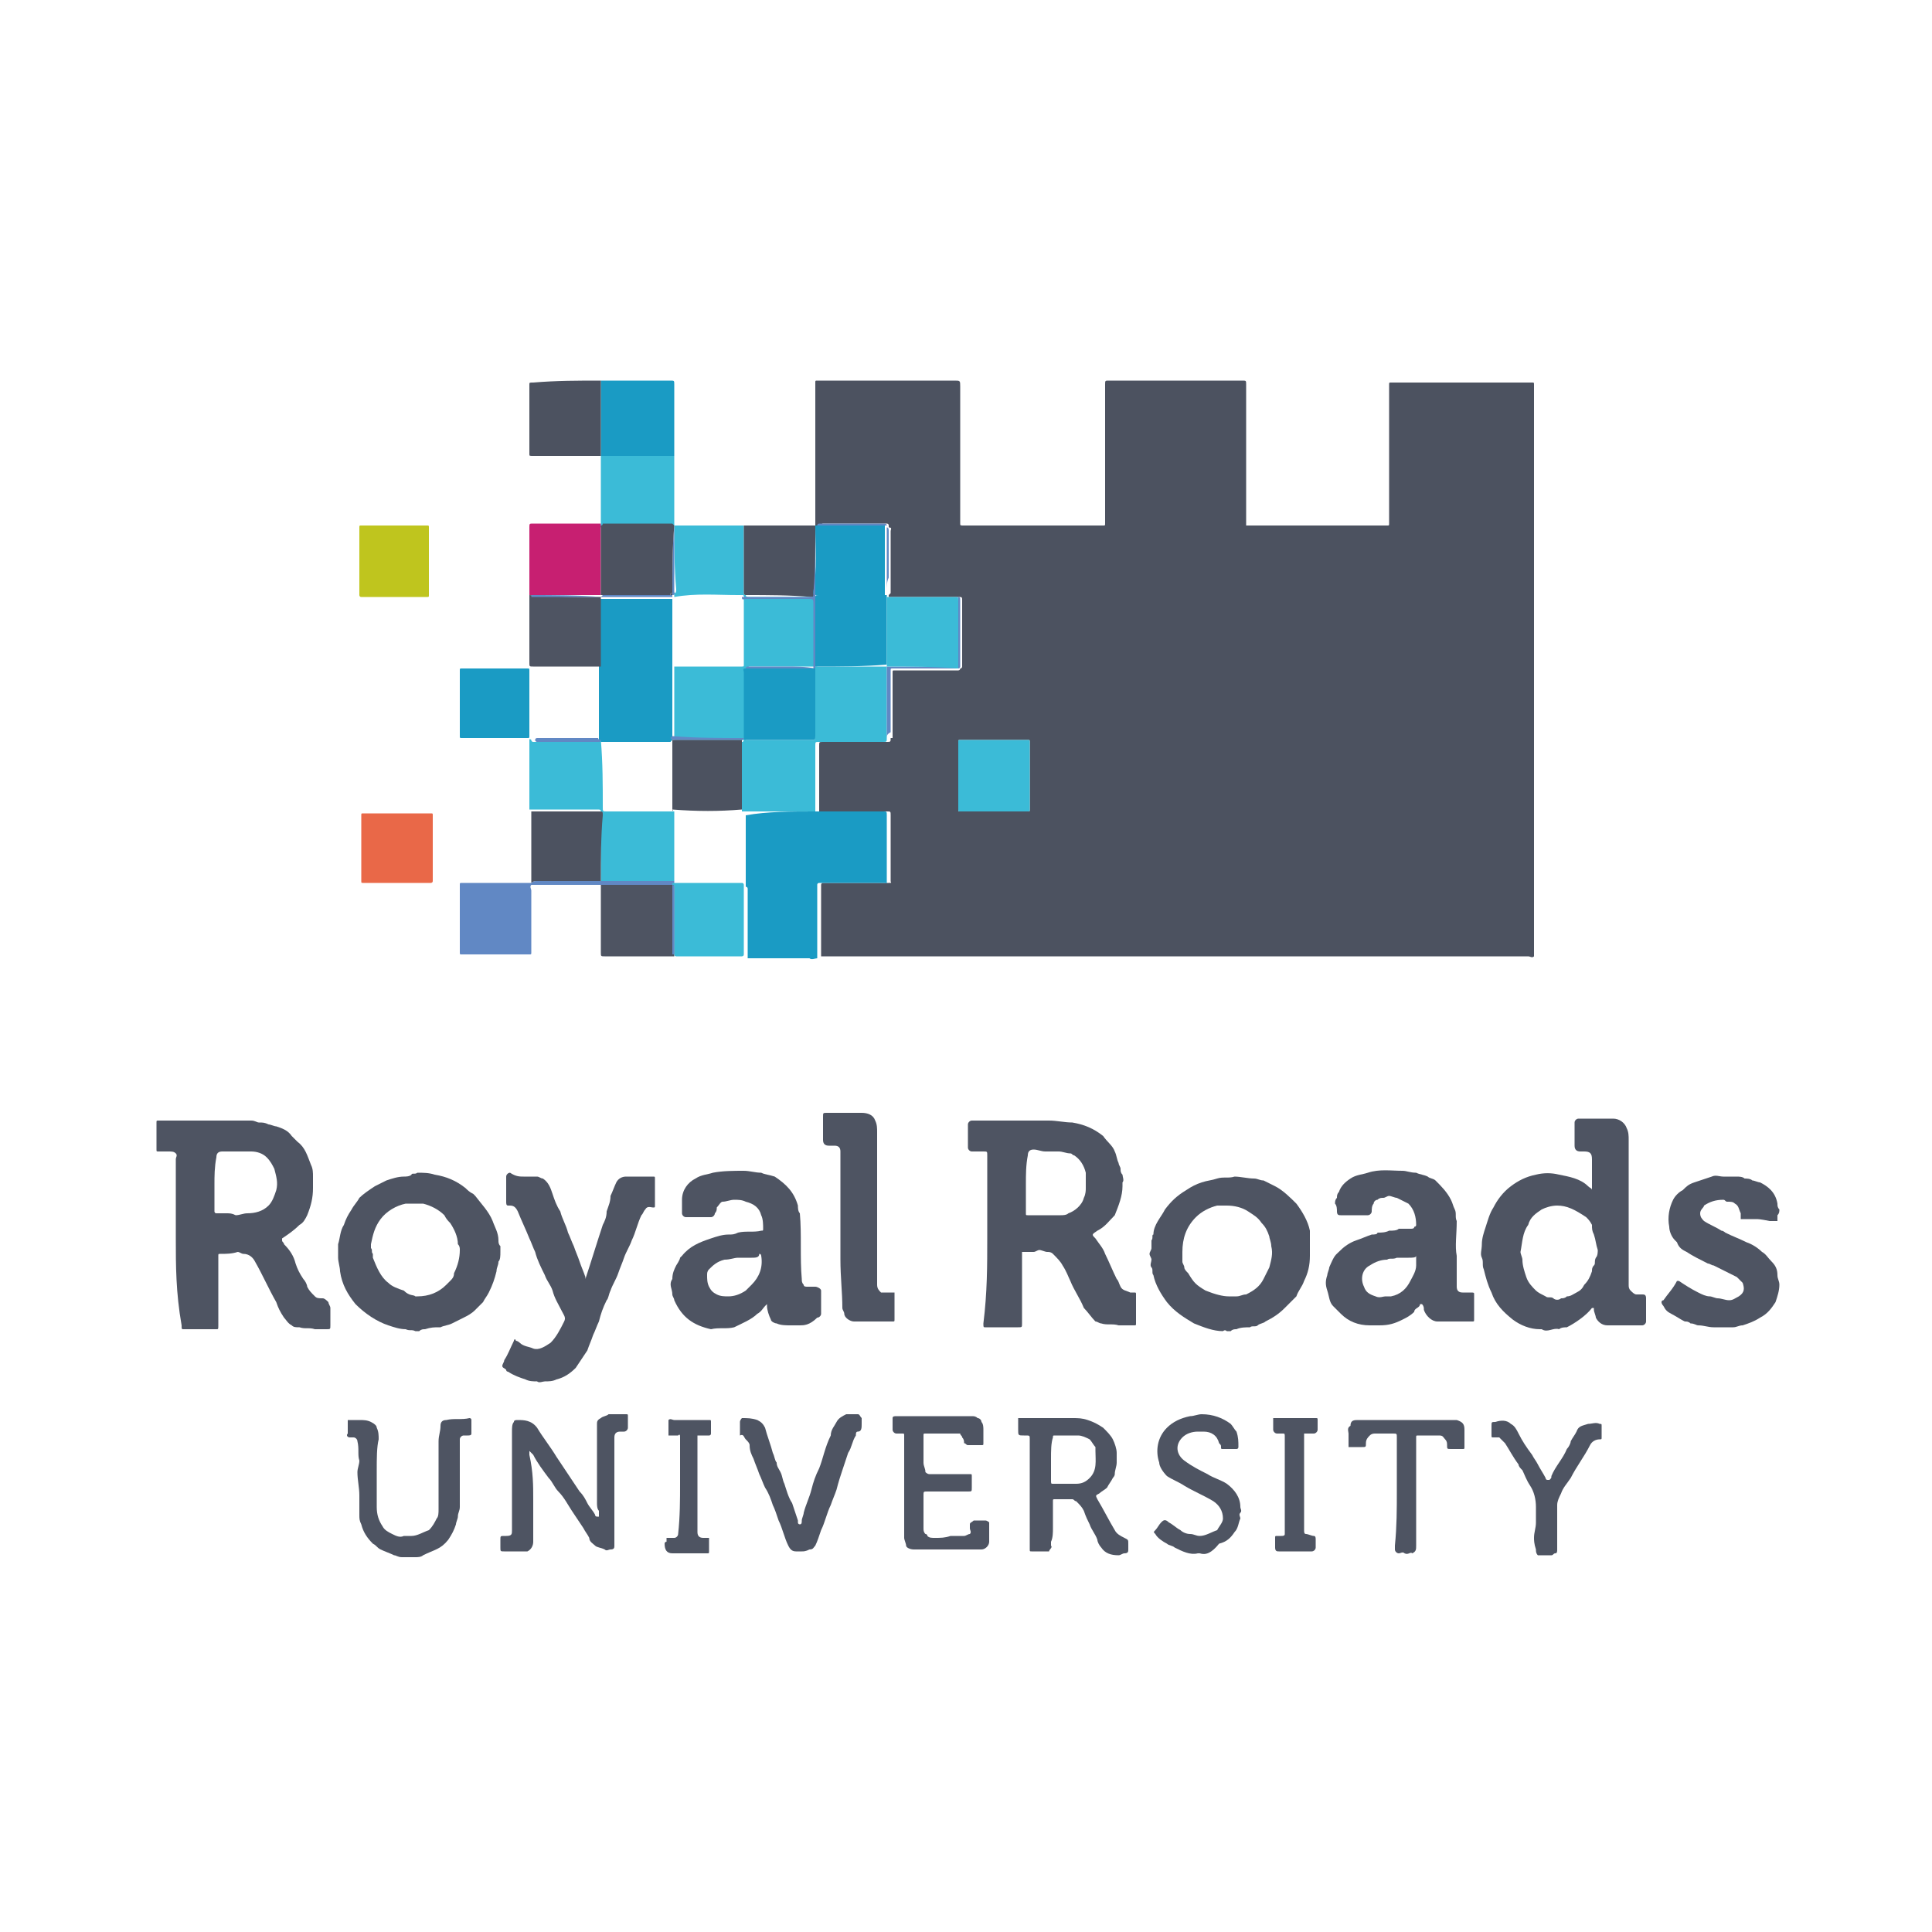 <svg enable-background="new 0 0 100 100" viewBox="0 0 100 100" xmlns="http://www.w3.org/2000/svg"><g fill="#4e5462"><path d="m51.1 64.1c0-1.4 0-2.9 0-4.3 0-.2 0-.2-.2-.2s-.4 0-.6 0c-.1 0-.2-.1-.2-.2 0-.4 0-.8 0-1.2 0-.1.1-.2.2-.2h.3 3.7c.4 0 .8.1 1.2.1.6.1 1.1.3 1.6.7.2.3.5.5.6.8.1.2.1.4.2.6 0 .1.1.2.1.3s0 .2.1.3c0 .1.1.3 0 .4v.2c0 .5-.2 1-.4 1.5-.3.3-.5.6-.9.8-.3.2-.3.2-.1.4.2.3.4.5.5.8.2.4.4.9.6 1.3.1.1.1.2.2.4s.3.2.5.3h.2c.1 0 .1 0 .1.1v1.5c0 .1 0 .1-.1.1-.3 0-.5 0-.8 0-.3-.1-.6 0-.9-.1-.1 0-.2-.1-.3-.1-.2-.2-.4-.5-.6-.7-.2-.5-.5-.9-.7-1.4-.1-.2-.2-.5-.4-.8-.1-.2-.3-.4-.5-.6-.1-.1-.2-.1-.3-.1s-.3-.1-.4-.1-.2.1-.3.1c-.2 0-.4 0-.6 0v.7 3c0 .2 0 .2-.2.2-.6 0-1.1 0-1.7 0-.1 0-.1 0-.1-.2.2-1.6.2-3 .2-4.4zm2-2.8v1.5c0 .1 0 .1.1.1h1.7c.1 0 .3 0 .4-.1.3-.1.7-.4.8-.8.1-.2.1-.4.1-.5 0-.3 0-.5 0-.8-.1-.4-.3-.7-.6-.9-.1 0-.1-.1-.2-.1-.2 0-.4-.1-.6-.1s-.4 0-.7 0c-.2 0-.4-.1-.6-.1s-.3.1-.3.3c-.1.5-.1 1-.1 1.5z"/><path d="m9.1 64.1c0-1.4 0-2.7 0-4.1 0-.1.1-.2 0-.3s-.2-.1-.4-.1-.3 0-.5 0c-.1 0-.1 0-.1-.1 0-.5 0-.9 0-1.4 0-.1 0-.1.1-.1h4.8c.2 0 .3.1.4.1.2 0 .3 0 .5.1.1 0 .3.1.4.1.3.1.6.2.8.5.1.1.2.2.3.3.4.3.5.7.7 1.2.1.2.1.4.1.6v.6c0 .5-.1.9-.3 1.4-.1.2-.2.4-.4.5-.3.3-.6.5-.9.7v.1c0 .1.1.1.1.2.3.3.5.6.6 1 .1.3.2.5.4.8.1.1.2.3.2.4.1.2.2.3.4.5.1.1.2.1.4.1.1 0 .2.1.3.2 0 .1.1.2.1.3v.9c0 .2 0 .2-.2.2s-.4 0-.6 0c-.3-.1-.5 0-.8-.1-.2 0-.3 0-.4-.1-.2-.1-.3-.3-.4-.4-.2-.3-.3-.5-.4-.8-.4-.7-.7-1.4-1.1-2.1-.1-.2-.3-.4-.6-.4-.1 0-.2-.1-.3-.1-.3.1-.6.1-.9.1-.1 0-.1 0-.1.1v1 2.6c0 .2 0 .2-.1.2-.6 0-1.1 0-1.7 0-.1 0-.1 0-.1-.2-.3-1.7-.3-3.1-.3-4.5zm2-2.8v1.4s0 .1.1.1h.5c.2 0 .3 0 .5.1.2 0 .4-.1.6-.1.4 0 .8-.1 1.1-.4.2-.2.3-.5.4-.8.1-.4 0-.7-.1-1.1-.1-.2-.2-.4-.4-.6s-.5-.3-.8-.3c-.5 0-1 0-1.5 0-.2 0-.3.1-.3.3-.1.5-.1 1-.1 1.4z"/><path d="m84.3 62.7v3.8c0 .1 0 .2.1.3s.2.2.3.2h.3c.1 0 .2 0 .2.2v1.2c0 .1-.1.2-.2.2-.4 0-.8 0-1.2 0-.2 0-.4 0-.6 0-.3 0-.5-.2-.6-.4 0-.1-.1-.3-.1-.4 0 0 0 0 0-.1h-.1c-.3.4-.9.8-1.3 1-.1 0-.3 0-.4.1-.3-.1-.6.2-.9 0h-.1c-.5 0-1-.2-1.4-.5-.5-.4-.9-.8-1.1-1.4-.2-.4-.3-.8-.4-1.2-.1-.2 0-.4-.1-.6s0-.4 0-.7.1-.6.2-.9.2-.7.4-1c.2-.4.5-.8.9-1.1s.8-.5 1.3-.6c.4-.1.8-.1 1.2 0 .5.1 1.1.2 1.5.6.1.1.2.1.2.2 0-.1 0-.2 0-.3 0-.4 0-.9 0-1.3 0-.3-.1-.4-.4-.4-.1 0-.1 0-.2 0-.2 0-.3-.1-.3-.3 0-.4 0-.8 0-1.2 0-.1.1-.2.2-.2h1.8c.3 0 .6.2.7.5.1.2.1.4.1.6zm-3.7-.3c-.3 0-.6.1-.8.2-.3.2-.6.4-.7.8-.3.4-.3.9-.4 1.4 0 .1.1.3.1.4 0 .3.1.6.2.9s.3.5.5.7c.1.1.3.2.5.3.1.1.3 0 .4.1s.3.1.4 0c.1 0 .2 0 .3-.1.2 0 .3-.1.5-.2s.3-.2.4-.4c.2-.2.3-.4.4-.7 0-.1 0-.2.1-.3s0-.2.1-.4c.1-.1.1-.3.1-.4-.1-.3-.1-.5-.2-.8-.1-.2-.1-.3-.1-.5-.1-.2-.2-.3-.3-.4-.6-.4-1-.6-1.5-.6z"/><path d="m27.1 60.9h.7c.1 0 .2.1.3.1.3.2.4.5.5.8s.2.6.4.9c.1.4.3.7.4 1.1.1.2.2.5.3.7.1.3.2.5.3.8s.2.5.3.8v.1c.3-.9.6-1.9.9-2.8.1-.2.2-.4.2-.7.1-.3.2-.5.2-.8.1-.2.2-.5.3-.7s.3-.3.5-.3h1.4c.1 0 .1 0 .1.1v1.4c0 .1 0 .1-.1.1-.1 0-.3-.1-.4.1-.1.1-.1.2-.2.3-.2.4-.3.9-.5 1.3-.1.3-.3.6-.4.9s-.2.5-.3.8-.3.6-.4.9c-.1.2-.1.4-.2.5-.2.4-.3.7-.4 1.1-.1.2-.2.5-.3.7-.1.3-.2.5-.3.8-.2.3-.4.6-.6.9-.3.3-.6.5-1 .6-.2.1-.4.1-.6.1-.1 0-.3.1-.4 0-.2 0-.4 0-.6-.1-.3-.1-.6-.2-.9-.4 0 0-.1 0-.1-.1-.1-.1-.2-.1-.2-.2s.1-.2.1-.3c.2-.3.3-.6.5-1 0-.1.1-.1.1 0 .1 0 .2.1.2.1.2.2.5.2.7.3.3.1.6-.1.9-.3.3-.3.5-.7.7-1.1.1-.2 0-.3-.1-.5-.2-.4-.4-.7-.5-1.1-.1-.3-.3-.5-.4-.8-.2-.4-.4-.8-.5-1.2-.1-.2-.2-.5-.3-.7-.2-.5-.4-.9-.6-1.4-.1-.2-.2-.3-.4-.3h-.1c-.1 0-.1-.1-.1-.2 0-.4 0-.9 0-1.3 0-.1.1-.2.2-.2.3.2.5.2.7.2z"/><path d="m41.4 68.6c-.2 0-.4 0-.5 0-.2 0-.5 0-.7-.1-.1 0-.3-.1-.3-.2-.1-.2-.2-.5-.2-.7v-.1s0 0-.1.1-.2.3-.4.4c-.3.3-.8.5-1.2.7-.4.1-.8 0-1.2.1-.9-.2-1.5-.6-1.9-1.5 0-.1-.1-.2-.1-.3 0-.3-.2-.5 0-.8 0-.3.1-.5.2-.7 0 0 .2-.3.2-.4 0 0 .1-.1.1-.1.4-.5.9-.7 1.5-.9.3-.1.6-.2.9-.2.2 0 .3 0 .5-.1.4-.1.8 0 1.2-.1.1 0 .1 0 .1-.1 0-.2 0-.5-.1-.7-.1-.4-.4-.6-.8-.7-.2-.1-.4-.1-.6-.1s-.4.1-.6.1c-.1 0-.2.2-.3.3 0 .1 0 .2-.1.3 0 .1-.1.2-.2.2-.4 0-.9 0-1.3 0-.1 0-.2-.1-.2-.2s0-.1 0-.2c0-.2 0-.3 0-.5 0-.5.3-.9.7-1.1.3-.2.6-.2.9-.3.5-.1 1.1-.1 1.6-.1.3 0 .6.1.9.1.2.1.4.1.7.2.6.4 1 .8 1.2 1.5 0 .1 0 .3.1.4.1 1.1 0 2.3.1 3.4 0 .1 0 .2.1.3 0 .1.1.1.2.1h.4c.1 0 .3.1.3.2v1.2c0 .1-.1.2-.2.2-.4.4-.7.4-.9.4zm-2.5-3.5c-.2 0-.4 0-.7 0-.2 0-.4.1-.7.1-.4.1-.6.3-.8.5-.1.1-.1.2-.1.3 0 .2 0 .4.1.6s.2.3.4.4.4.1.6.1c.3 0 .6-.1.9-.3l.3-.3c.4-.4.6-.9.5-1.5 0 0 0-.1-.1-.1 0 .2-.2.2-.4.2z"/><path d="m75.4 65v1.6c0 .2.1.3.3.3h.4c.2 0 .2 0 .2.1v1.3c0 .1 0 .1-.1.1-.6 0-1.2 0-1.8 0-.3 0-.6-.3-.7-.6 0-.1 0-.2-.1-.3h-.1c0 .2-.3.2-.3.4-.2.2-.4.3-.6.4-.4.2-.7.3-1.2.3-.2 0-.3 0-.5 0-.6 0-1.1-.2-1.5-.6-.1-.1-.3-.3-.4-.4-.2-.2-.2-.5-.3-.8s-.1-.5 0-.8c0-.1.1-.3.1-.4.3-.7.3-.6.6-.9.2-.2.5-.4.8-.5s.5-.2.8-.3c.1 0 .3 0 .3-.1.2 0 .4 0 .6-.1.2 0 .4 0 .5-.1h.6c.1 0 .2 0 .2-.1 0 0 .1 0 .1-.1 0-.4-.1-.8-.4-1.1-.2-.1-.4-.2-.6-.3-.1 0-.3-.1-.4-.1s-.2.1-.3.1-.2 0-.3.1c-.1 0-.2.1-.2.2-.1.1-.1.3-.1.4s-.1.2-.2.2c-.5 0-.9 0-1.4 0-.1 0-.2 0-.2-.2 0-.1 0-.3-.1-.4 0-.1 0-.2.1-.3 0-.1 0-.2.1-.3.1-.3.3-.5.6-.7s.6-.2.9-.3c.6-.2 1.2-.1 1.8-.1.2 0 .4.1.7.1.2.1.4.1.6.2.1.1.3.1.4.2.3.3.6.6.8 1 .1.2.1.3.2.5s0 .4.1.6c0 .7-.1 1.3 0 1.8zm-2.5.1c-.2 0-.4 0-.6 0-.2.1-.4 0-.5.1-.3 0-.6.1-.9.3-.4.2-.5.7-.3 1.1.1.3.3.4.6.5.2.1.4 0 .5 0h.3c.5-.1.8-.4 1-.8.1-.2.3-.5.3-.8 0-.2 0-.3 0-.5 0 .1-.2.1-.4.1z"/><path d="m21.6 60.7c.3 0 .6 0 .9.1.6.1 1.1.3 1.6.7.1.1.2.2.4.3 0 0 .1.1.1.1.3.4.7.8.9 1.3.1.3.3.6.3 1 0 .1 0 .2.1.3v.3c0 .2 0 .4-.1.5 0 .2-.1.3-.1.5-.1.4-.2.7-.4 1.1-.1.2-.2.3-.3.5-.1.1-.3.3-.4.4-.2.2-.4.3-.6.4s-.4.2-.6.3-.4.1-.6.2c0 0 0 0-.1 0-.2 0-.4 0-.7.1-.1 0-.2 0-.3.1h-.2c-.2-.1-.3 0-.5-.1-.3 0-.6-.1-.9-.2-.6-.2-1.2-.6-1.7-1.1-.4-.5-.7-1-.8-1.7 0-.2-.1-.5-.1-.7s0-.5 0-.7c.1-.3.1-.7.3-1 .1-.3.2-.5.4-.8.1-.2.3-.4.4-.6.2-.2.5-.4.8-.6.2-.1.4-.2.6-.3.3-.1.6-.2.9-.2.1 0 .3 0 .4-.1 0-.1.2 0 .3-.1zm-.1 6.4h.1c.6 0 1.1-.2 1.5-.6l.2-.2c.1-.1.2-.2.2-.4.2-.4.3-.8.3-1.2 0-.1 0-.2-.1-.3 0-.4-.2-.8-.4-1.1-.1-.1-.2-.2-.3-.4-.3-.3-.7-.5-1.1-.6-.3 0-.6 0-.9 0-.5.1-1 .4-1.3.8s-.4.8-.5 1.3v.1.1c.1.1 0 .2.1.3v.2c.2.5.4 1 .8 1.3.2.2.5.3.8.4.3.3.5.2.6.3z"/><path d="m67.8 64.7v.3c0 .5-.1.9-.3 1.3-.1.3-.3.5-.4.8-.1.1-.1.1-.2.2s-.3.3-.4.4c-.3.3-.6.5-1 .7-.1.1-.3.1-.4.2s-.3 0-.4.1c-.2 0-.5 0-.7.1-.1 0-.2 0-.3.1 0 0-.1 0-.2 0-.1-.1-.2 0-.2 0-.5 0-1-.2-1.5-.4-.5-.3-1-.6-1.4-1.1-.3-.4-.6-.9-.7-1.4-.1-.1 0-.3-.1-.4s0-.3 0-.4-.1-.2-.1-.3.1-.2.1-.3 0-.3 0-.4c.1-.1 0-.3.1-.3 0-.5.4-.9.6-1.3.3-.4.6-.7 1.1-1 .3-.2.5-.3.8-.4s.5-.1.8-.2.6 0 .9-.1c.3 0 .7.1 1 .1.2 0 .3.1.5.1l.6.3c.4.2.8.6 1.1.9.3.4.6.9.7 1.4zm-4.2 2.4h.4c.2 0 .3-.1.5-.1.4-.2.7-.4.9-.8.1-.2.2-.4.3-.6.1-.4.2-.7.1-1.1 0-.2-.1-.4-.1-.5-.1-.3-.2-.5-.4-.7-.2-.3-.4-.4-.7-.6s-.7-.3-1.1-.3c-.2 0-.3 0-.5 0-.4.1-.8.3-1.1.6-.5.5-.7 1.1-.7 1.8v.5c0 .1.1.2.1.3s.1.2.2.3c.3.5.4.6.9.9.5.2.9.3 1.2.3z"/><path d="m90.9 63.1c-.2 0-.3 0-.5 0-.1 0-.2 0-.3 0 0 0 0-.2 0-.3-.1-.2-.1-.4-.3-.5-.1-.1-.2-.1-.4-.1-.1 0-.1-.1-.2-.1-.4 0-.7.1-1 .3 0 .1-.2.2-.2.4s.1.3.2.4c.3.2.6.3.9.5.1 0 .2.1.2.1.4.2.7.3 1.1.5.3.1.6.3.8.5.2.1.3.3.5.5s.3.4.3.7c0 .2.1.3.1.5 0 .3-.1.6-.2.9-.2.3-.4.6-.8.8-.3.2-.6.3-.9.4-.2 0-.3.1-.5.1-.3 0-.7 0-1 0s-.5-.1-.8-.1c-.1 0-.2-.1-.4-.1-.1-.1-.2-.1-.3-.1-.2-.1-.5-.3-.7-.4s-.3-.2-.4-.4c0 0-.1-.1-.1-.2s.1-.1.1-.1c.2-.3.5-.6.7-1h.1c.3.2.6.4 1 .6.2.1.4.2.6.2.1 0 .3.1.4.1.2 0 .4.1.6.1s.3-.1.5-.2c.3-.2.3-.4.2-.7-.1-.1-.2-.2-.3-.3-.2-.1-.4-.2-.6-.3s-.4-.2-.6-.3c-.1 0-.2-.1-.3-.1-.4-.2-.8-.4-1.1-.6-.2-.1-.4-.2-.5-.5 0 0-.1-.1-.1-.1-.2-.2-.3-.5-.3-.7-.1-.5 0-1 .2-1.4.1-.2.3-.4.5-.5.2-.2.3-.3.6-.4s.6-.2.9-.3c.2-.1.4 0 .6 0h.7c.1 0 .3 0 .4.1.1 0 .3 0 .4.1.1 0 .3.1.4.1.4.2.8.5.9 1.1 0 .1 0 .2.1.3 0 .1 0 .2-.1.3v.3c-.1 0-.3 0-.4 0-.5-.1-.6-.1-.7-.1z"/><path d="m45.4 62.7v3.8c0 .2.1.3.2.4h.1.1.5v.5.9c0 .1 0 .1-.1.1-.7 0-1.4 0-2 0-.2 0-.5-.2-.5-.4 0-.1-.1-.2-.1-.3 0-.8-.1-1.6-.1-2.5 0-1.8 0-3.6 0-5.4 0-.1 0-.1 0-.2 0-.2-.1-.3-.3-.3-.1 0-.2 0-.3 0-.2 0-.3-.1-.3-.3 0-.4 0-.8 0-1.2 0-.2 0-.2.2-.2h1.8c.3 0 .6.1.7.4.1.2.1.4.1.6z"/><path d="m27.6 77.6v2.2c0 .2-.1.4-.3.5-.1 0-.1 0-.2 0-.3 0-.6 0-1 0-.2 0-.2 0-.2-.2 0-.1 0-.3 0-.4 0-.2 0-.2.2-.2h.1c.3 0 .3-.1.3-.3 0-1.7 0-3.4 0-5.1 0-.2 0-.4.1-.5 0-.1.1-.1.2-.1.3 0 .7 0 1 .4.3.5.7 1 1 1.5l.6.9.6.9c.2.2.3.4.4.6s.3.4.4.6c0 .1.1.1.1.1h.1c0-.1 0-.2 0-.3-.1-.1-.1-.3-.1-.4 0-1.3 0-2.5 0-3.8 0-.1 0-.2 0-.3s0-.2.2-.3c.1-.1.3-.1.4-.2h.9c.1 0 .1 0 .1.1v.6c0 .1-.1.2-.2.2s-.1 0-.2 0c-.2 0-.3.1-.3.3v.2 5.2.2c0 .1 0 .2-.2.2-.1 0-.2.1-.3 0-.2-.1-.4-.1-.5-.2s-.3-.2-.3-.4c-.1-.2-.2-.3-.3-.5-.2-.3-.4-.6-.6-.9s-.4-.7-.7-1c-.2-.2-.3-.5-.5-.7-.3-.4-.6-.8-.8-1.2 0 0-.1-.1-.1-.1s-.1-.1-.1-.1v.2c.2.9.2 1.6.2 2.3z"/><path d="m53.3 77.3c0-.9 0-1.9 0-2.8 0-.2 0-.2-.2-.2h-.1c-.3 0-.3 0-.3-.3 0-.2 0-.4 0-.6h.6 2.2c.3 0 .5 0 .8.1s.5.2.8.4c.2.2.4.4.5.6s.2.5.2.7v.5c0 .2-.1.4-.1.6 0 .1-.1.2-.1.2-.1.2-.2.3-.3.5-.1.1-.3.2-.4.3-.2.1-.2.1-.1.3.3.5.6 1.1.9 1.6.1.2.3.3.5.4s.2.1.2.3v.3c0 .1 0 .2-.2.2-.1 0-.2.1-.3.1-.4 0-.7-.1-.9-.4-.1-.1-.2-.3-.2-.4-.1-.3-.3-.5-.4-.8-.1-.2-.2-.4-.3-.7-.1-.2-.2-.3-.4-.5-.1 0-.1-.1-.2-.1-.3 0-.6 0-.9 0-.1 0-.1 0-.1.1v1.4c0 .2 0 .5-.1.7v.2c.1.1-.1.2-.1.3h-.1c-.3 0-.5 0-.8 0-.1 0-.1 0-.1-.1s0-.3 0-.4c0-.9 0-1.7 0-2.5zm1.1-1.8v1.1c0 .2 0 .2.1.2h1.2c.3 0 .5-.1.7-.3.4-.4.3-.9.3-1.4 0-.1 0-.1 0-.2-.1-.1-.2-.3-.3-.4-.2-.1-.4-.2-.6-.2-.4 0-.8 0-1.2 0-.1 0-.1 0-.1.1-.1.3-.1.7-.1 1.1z"/><path d="m19.5 76.1v1.9c0 .4.1.7.3 1 .1.2.3.3.5.4s.4.2.6.1h.4c.3 0 .6-.2.9-.3.2-.2.3-.4.4-.6.1-.1.1-.3.1-.5 0-1.2 0-2.3 0-3.5 0-.3.1-.5.1-.8 0-.2.1-.3.3-.3.4-.1.8 0 1.2-.1 0 0 .1 0 .1.1v.7c0 .1-.1.1-.2.1s-.1 0-.2 0-.2.1-.2.2v.2 2.8.5c0 .2-.1.3-.1.5 0 .1-.1.3-.1.4-.1.3-.2.5-.4.8-.4.5-.7.5-1.3.8-.1.1-.3.1-.4.1-.2 0-.5 0-.7 0s-.3-.1-.4-.1c-.2-.1-.5-.2-.7-.3s-.2-.2-.4-.3c-.3-.3-.5-.6-.6-1-.1-.2-.1-.3-.1-.5 0-.3 0-.6 0-1s-.1-.8-.1-1.2c0-.2.1-.4.1-.6-.1-.3 0-.6-.1-1 0-.1-.1-.2-.2-.2s-.1 0-.2 0-.2-.1-.1-.2c0-.2 0-.5 0-.7h.6c.2 0 .4 0 .6.1s.3.2.3.3c.1.2.1.4.1.6-.1.4-.1 1-.1 1.6z"/><path d="m46.8 77c0-.9 0-1.8 0-2.7 0-.1 0-.1-.1-.1s-.2 0-.3 0-.2-.1-.2-.2c0-.2 0-.4 0-.6 0-.1.1-.1.2-.1h.2 3.7c.1 0 .2 0 .3.1.1 0 .2.1.2.2.1.1.1.3.1.4v.7c0 .1 0 .1-.1.1-.2 0-.4 0-.7 0-.1 0-.1-.1-.2-.1 0-.1 0-.2-.1-.3 0-.1-.1-.1-.1-.2h-.1c-.6 0-1.2 0-1.7 0-.1 0-.1 0-.1.1v1.4c0 .2.1.3.1.5 0 0 .1.1.2.1h.2 1.9c.1 0 .1 0 .1.1v.6c0 .2 0 .2-.2.2-.3 0-.6 0-1 0s-.7 0-1.1 0c-.2 0-.2 0-.2.2v1.7c0 .1 0 .2.1.3 0 0 .1 0 .1.1.1.1.2.1.4.1.3 0 .5 0 .8-.1h.4.3c.1 0 .2-.1.3-.1.1-.1 0-.2 0-.3s0-.1 0-.2.1-.1.2-.2h.6c.1 0 .2.1.2.1v1c0 .2-.2.4-.4.4s-.4 0-.6 0c-1 0-1.9 0-2.9 0-.2 0-.4-.1-.4-.2s-.1-.3-.1-.4c0-.7 0-1.4 0-2.1 0-.1 0-.3 0-.5z"/><path d="m62.1 80.4c-.1 0-.1 0-.1 0-.4.1-.8-.1-1.2-.3-.1-.1-.3-.1-.4-.2-.2-.1-.5-.3-.6-.5-.1-.1-.1-.1 0-.2s.2-.3.3-.4.2-.2.4 0c.2.1.4.3.6.4.1.1.3.2.5.2s.3.1.5.1c.3 0 .6-.2.9-.3.1-.2.3-.4.3-.6 0-.4-.2-.7-.5-.9-.5-.3-1-.5-1.5-.8-.3-.2-.6-.3-.9-.5-.2-.2-.4-.5-.4-.7-.2-.6-.1-1.3.4-1.8.3-.3.7-.5 1.2-.6.2 0 .4-.1.6-.1.6 0 1.1.2 1.5.5.1.1.2.3.3.4.1.3.1.5.1.8 0 0 0 .1-.1.1-.2 0-.5 0-.7 0-.1 0-.1 0-.1-.1s0-.1-.1-.2c-.1-.4-.4-.6-.8-.6-.1 0-.2 0-.3 0-.3 0-.6.1-.8.3-.4.4-.3.9.1 1.2s.8.5 1.2.7c.3.2.7.3 1 .5.4.3.7.7.7 1.2 0 .1.1.2 0 .3s0 .2 0 .3c-.1.2-.1.5-.3.7-.2.3-.4.5-.8.6-.4.5-.7.6-1 .5z"/><path d="m41.5 80.3c-.1 0-.2 0-.3 0-.2 0-.3-.1-.4-.3-.2-.4-.3-.9-.5-1.3-.1-.3-.2-.6-.3-.8-.1-.3-.2-.6-.4-.9-.1-.2-.2-.5-.3-.7-.1-.3-.2-.5-.3-.8-.1-.2-.2-.4-.2-.7 0-.1-.1-.2-.2-.3s-.1-.3-.3-.2v-.1c0-.2 0-.4 0-.6 0-.1.1-.2.1-.2.3 0 .5 0 .8.1.2.1.3.2.4.4.1.4.3.9.4 1.3.1.2.1.4.2.5 0 .2.1.3.2.5s.1.4.2.6c.1.3.2.7.4 1 .1.3.2.6.3.9v.1c0 .1.1.1.1.1.1 0 .1-.1.1-.2s.1-.3.1-.4c.1-.4.3-.8.4-1.2s.2-.7.4-1.1c.2-.5.3-1.1.6-1.7 0-.3.2-.5.3-.7s.3-.3.5-.4h.6c.1 0 .1.1.2.2v.3c0 .2 0 .4-.2.4-.1 0-.1.1-.1.2-.2.3-.2.6-.4.9-.1.3-.2.6-.3.9s-.2.6-.3 1c-.1.3-.2.5-.3.8-.2.4-.3.9-.5 1.3-.1.3-.2.6-.3.8-.1.1-.1.2-.3.2-.2.1-.3.1-.4.1z"/><path d="m72.3 77.2c0-.9 0-1.9 0-2.8 0-.2 0-.2-.2-.2-.3 0-.6 0-.9 0-.1 0-.2 0-.3.1s-.2.2-.2.4 0 .2-.2.2-.5 0-.7 0c0-.2 0-.5 0-.7 0-.1-.1-.3.1-.4 0-.3.2-.3.4-.3h.2 4.7.2c.3.1.4.2.4.5v.9c0 .1 0 .1-.1.1-.2 0-.4 0-.6 0s-.2 0-.2-.2c0-.1 0-.2-.1-.3s-.1-.2-.3-.2c-.4 0-.7 0-1.1 0-.1 0-.1 0-.1.1v.2 5.4c0 .2 0 .3-.2.4-.1-.1-.2.1-.4 0-.1-.1-.2 0-.3 0s-.2-.1-.2-.2 0-.1 0-.2c.1-1 .1-1.9.1-2.8z"/><path d="m79.4 79.6c0-.3.1-.5.1-.8s0-.5 0-.8c0-.4-.1-.8-.3-1.1s-.3-.6-.4-.8c-.1-.1-.2-.2-.2-.3-.3-.4-.5-.8-.7-1.1-.1-.1-.2-.2-.3-.3-.1 0-.2 0-.3 0s-.1 0-.1-.1c0-.2 0-.3 0-.5s0-.2.2-.2c.3-.1.6-.1.8.1.2.1.3.3.4.5.2.4.4.7.7 1.1.1.2.2.3.3.5s.3.5.4.7c0 0 0 .1.1.1h.1c.1-.1.1-.1.1-.2.2-.5.6-.9.8-1.4.1-.1.2-.3.2-.4.1-.2.2-.3.3-.5.1-.3.3-.3.6-.4.2 0 .4-.1.6 0 .1 0 .1 0 .1.1v.6c0 .1 0 .1-.1.1-.2 0-.4.1-.5.3-.3.6-.7 1.1-1 1.7-.2.3-.4.5-.5.8-.1.2-.2.4-.2.6v2.3c0 .1 0 .2-.1.2s-.1.1-.2.1c-.2 0-.3 0-.5 0-.1 0-.2 0-.2 0-.1-.1-.1-.2-.1-.3-.1-.3-.1-.5-.1-.6z"/><path d="m67.2 80.3c-.3 0-.6 0-1 0-.1 0-.2 0-.2-.2s0-.4 0-.5 0-.1.1-.1h.2c.1 0 .2 0 .2-.1 0 0 0-.1 0-.2 0-1.6 0-3.2 0-4.8 0-.2 0-.2-.1-.2s-.2 0-.3 0-.2-.1-.2-.2c0-.2 0-.4 0-.6h.6 1.6c.1 0 .1 0 .1.1v.5c0 .1-.1.2-.2.2-.2 0-.3 0-.5 0v.5 4.5c0 .1 0 .2.1.2s.3.1.4.1.1.1.1.2v.4c0 .1-.1.2-.2.2s-.4 0-.7 0z"/><path d="m35.2 76.8c0-.8 0-1.6 0-2.4 0-.1 0-.2-.1-.1-.2 0-.3 0-.5 0 0-.2 0-.3 0-.5 0-.1 0-.2 0-.3.1-.1.2 0 .3 0h1.8c.1 0 .1 0 .1.1v.6s0 .1-.1.1c0 0 0 0-.1 0-.2 0-.3 0-.5 0v.5 4.5c0 .2.1.3.3.3h.3v.4.3c0 .1 0 .1-.1.1-.6 0-1.2 0-1.8 0-.3 0-.4-.2-.4-.5 0 0 0-.1.1-.1 0-.1 0-.2 0-.2h.2.2c.1 0 .2-.1.2-.2.1-.9.1-1.8.1-2.6z"/></g><path d="m42.2 27.2c0-2.4 0-4.8 0-7.2 0-.1 0-.1 0-.2s0-.1.1-.1h.2 6.8.1c.3 0 .3 0 .3.3v4.3 2.8c0 .1 0 .1.2.1h7.2c.1 0 .1 0 .1-.1 0-1.3 0-2.5 0-3.8 0-1.1 0-2.3 0-3.4 0-.2 0-.2.2-.2h6.9c.2 0 .2 0 .2.2v7 .3h.3 6.8.2c.1 0 .1 0 .1-.1s0-.2 0-.2c0-2.3 0-4.6 0-6.8 0-.1 0-.1 0-.2s0-.1.1-.1h.2 6.9.2c.1 0 .1 0 .1.1v.2 29.1.3c-.1.1-.2 0-.3 0-12.2 0-24.4 0-36.6 0 0-1.2 0-2.3 0-3.5 0-.1 0-.1 0-.2 0 0 0-.1.1-.1h.2 3.2c.2 0 .1 0 .1-.1 0-1.1 0-2.2 0-3.4 0-.2 0-.2-.2-.2-1.2 0-2.3 0-3.5 0 0-.6 0-1.2 0-1.8 0-.5 0-1.1 0-1.6 0-.2 0-.2.2-.2h.2 3.1c.2 0 .2 0 .2-.2h.1c0-.1 0-.2 0-.2 0-1.1 0-2.1 0-3.2 0-.1 0-.1.1-.1h1.1 2.2s.1 0 .1-.1c.1 0 .1-.1.1-.1 0-1.1 0-2.2 0-3.4 0-.2 0-.2-.2-.2-1.2 0-2.4 0-3.6 0v-.1s.1-.1.1-.1c0-.3 0-.5 0-.8 0-.8 0-1.6 0-2.4 0-.1.1-.2-.1-.2 0 0 0 0 0-.1s-.1-.1-.1-.1c-.3 0-.7 0-1 0-.8 0-1.5 0-2.3 0 0 0-.1 0-.1.1-.2 0-.2 0-.3 0zm9.3 11.1c-.6 0-1.2 0-1.8 0-.1 0-.1 0-.1.1v3.5c0 .1 0 .1.1.1h3.5c.1 0 .1 0 .1-.1 0-1.2 0-2.3 0-3.5 0-.1 0-.1-.1-.1-.6 0-1.2 0-1.7 0z" fill="#4c5260"/><path d="m42.2 42h3.5c.2 0 .2 0 .2.2v3.4c0 .2 0 .1-.1.1-1.1 0-2.1 0-3.2 0-.1 0-.1 0-.2 0 0 0-.1 0-.1.1v.2 3.5.1c-.1 0-.3.1-.4 0-.1 0-.2 0-.2 0-1 0-2 0-3 0 0-.6 0-1.2 0-1.8s0-1.2 0-1.8c0 0 0-.1-.1-.1 0-1.2 0-2.5 0-3.7 1.1-.2 2.4-.2 3.6-.2z" fill="#1a9bc4"/><path d="m34.9 27.2h3.6v1.6 1.9s0 .1.1.1c0 .1.1.1.2.1h3.2c.3 0 .3 0 .3.3v3.3c-.5 0-1 0-1.6 0s-1.3 0-1.9 0c0 0-.1 0-.1.1-.1 0-.1.1-.1.2v3.5c-1.2 0-2.5 0-3.7 0 0-1.2 0-2.5 0-3.8h2.6.9c.1 0 .1 0 .1-.1 0-1.2 0-2.3 0-3.5 0-.1 0-.1-.1-.1s-.1 0-.2 0c-1.1 0-2.2-.1-3.3.1 0 0 0 0 0-.1s0 0 0-.1c.1 0 .1-.1.1-.2-.1-1.1-.1-2.2-.1-3.3z" fill="#3bbbd7"/><path d="m34.8 34.5v3.8s0 0-.1.1c-1.2 0-2.4 0-3.6 0 0 0 0 0-.1 0 0-1.3 0-2.5 0-3.8 0-1.2 0-2.4 0-3.6h3.8z" fill="#1a9bc4"/><path d="m31.1 38.3c.1 1.2.1 2.3.1 3.5 0 .2 0 .2.2.2h3.5v3.6c-1.2 0-2.5 0-3.8 0 0-1.2 0-2.3 0-3.5 0-.2 0-.2-.2-.2-1.2 0-2.3 0-3.5 0 0-1.1 0-2.3 0-3.4 0-.1 0-.1 0-.2s.1 0 .1 0c0 .1.1.1.1.1h.9 2.3c.2 0 .3 0 .3-.1z" fill="#3bbbd7"/><path d="m31.1 45.6h3.8v.1s0 0 0 .1c-1.2 0-2.5 0-3.8 0-1.1 0-2.2 0-3.3 0-.1 0-.2 0-.3 0-.1.1 0 .2 0 .3v3 .2c0 .1 0 .1-.1.1-.6 0-1.1 0-1.7 0s-1.2 0-1.8 0c-.1 0-.1 0-.1-.1 0-1.2 0-2.3 0-3.5 0-.1 0-.1.1-.1h3.6c.1-.1.2-.1.3-.1z" fill="#6188c4"/><path d="m31.1 19.7h3.6c.2 0 .2 0 .2.2v3.7c-1.2 0-2.5 0-3.8 0 0-1.3 0-2.6 0-3.9z" fill="#1a9bc4"/><path d="m31.1 19.7v3.9c-1.2 0-2.3 0-3.5 0-.2 0-.2 0-.2-.1 0-1.2 0-2.4 0-3.6 0-.1 0-.1.2-.1 1.2-.1 2.3-.1 3.5-.1z" fill="#4c5260"/><path d="m31.1 45.8h3.8v.1 3.6c-1.2 0-2.4 0-3.6 0-.2 0-.2 0-.2-.2 0-1.2 0-2.4 0-3.5z" fill="#4e5462"/><path d="m34.8 45.8c0-.1 0-.1 0-.1h3.6c.1 0 .1.1.1.1v1.8s0 1.2 0 1.8c0 .1-.1.1-.1.1-.7 0-1.5 0-2.2 0-.4 0-.8 0-1.2 0 0 0-.1 0-.1-.1 0-.5 0-1 0-1.6s0-1.3 0-1.9c0 0 0-.1-.1-.1z" fill="#3bbbd7"/><path d="m20.5 45.7c-.6 0-1.1 0-1.7 0-.1 0-.1 0-.1-.1 0-1.1 0-2.3 0-3.4 0-.1 0-.1.1-.1h3.5c.1 0 .1 0 .1.1v3.4c0 .1-.1.1-.1.1-.7 0-1.3 0-1.8 0z" fill="#e96848"/><path d="m18.6 29c0-.6 0-1.1 0-1.7 0-.1 0-.1.1-.1h3.4c.1 0 .1 0 .1.1v3.5c0 .1 0 .1-.1.1-1.1 0-2.3 0-3.4 0-.1 0-.1-.1-.1-.1 0-.6 0-1.2 0-1.8z" fill="#bfc51e"/><path d="m31.1 23.6h3.8v3.6s0 0-.1 0c-1.2 0-2.4 0-3.6 0h-.1c0-1.2 0-2.4 0-3.6z" fill="#3bbbd7"/><path d="m25.6 38.2c-.6 0-1.1 0-1.7 0-.1 0-.1 0-.1-.1 0-1.1 0-2.3 0-3.4 0-.1 0-.1.1-.1h3.4c.1 0 .1 0 .1.1v3.4c0 .1 0 .1-.1.1-.6 0-1.1 0-1.7 0z" fill="#1a9bc4"/><path d="m38.6 30.8c-.1 0-.1-.1-.1-.1 0-.6 0-1.3 0-1.9 0-.5 0-1 0-1.6h3.7v3.5c0 .2 0 .2-.2.2-1.1-.1-2.3-.1-3.4-.1z" fill="#4c5260"/><path d="m31.1 45.6c-1.1 0-2.2 0-3.3 0-.1 0-.2 0-.3.1 0-1.2 0-2.5 0-3.7h3.5c.2 0 .2 0 .2.2-.1 1.1-.1 2.3-.1 3.4z" fill="#4c5260"/><path d="m27.4 30.8c0-1.2 0-2.3 0-3.5 0-.2 0-.2.2-.2h3.5v.1 3.6c-1.2 0-2.5 0-3.7 0z" fill="#c71f71"/><path d="m31.1 30.9v3.6c-1.2 0-2.3 0-3.5 0-.2 0-.2 0-.2-.2 0-1.2 0-2.3 0-3.5 1.2.1 2.5.1 3.7.1z" fill="#4e5462"/><path d="m31.1 30.9c-1.2 0-2.4 0-3.6 0 0 0 0 0 0-.1 1.1 0 2.4 0 3.6.1 0-.1 0-.1 0 0 .1-.1.1-.1.1-.1h3.5.1v.1c-1.2 0-2.5 0-3.7 0z" fill="#6188c4"/><path d="m31.1 38.3c0 .1-.1.1-.1.1-.8 0-1.6 0-2.3 0-.3 0-.6 0-.9 0 0 0-.1 0-.1-.1s.1-.1.1-.1h2.4.8c-.1 0 0 .1.1.1z" fill="#6188c4"/><path d="m34.8 45.8c.1 0 .1.1.1.1v1.9 1.6s0 0-.1 0c0-1.2 0-2.4 0-3.6z" fill="#6188c4"/><path d="m34.9 27.2v3.4c0 .1.1.2-.1.2 0 0 0 0 0-.1 0-1.2 0-2.3.1-3.5-.1 0-.1 0 0 0-.1 0 0 0 0 0z" fill="#6188c4"/><path d="m42.2 42c-1.3 0-2.5 0-3.8 0 0-1.2 0-2.4 0-3.6.1 0 .1-.1.1-.1h3.5c.2 0 .2 0 .2-.2 0-1.2 0-2.3 0-3.5 0 0 0 0 0-.1h.1 3.6v3.7c0 .2 0 .2-.2.2-1 0-2 0-3.1 0-.1 0-.1 0-.2 0-.2 0-.2 0-.2.2v1.6z" fill="#3bbbd7"/><path d="m51.5 38.3h1.7c.1 0 .1 0 .1.1v3.5c0 .1 0 .1-.1.1-1.2 0-2.3 0-3.5 0-.1 0-.1 0-.1-.1 0-1.2 0-2.3 0-3.5 0-.1 0-.1.1-.1z" fill="#3bbbd7"/><path d="m42.2 27.2c.1 0 .1 0 0 0h3.6v.1 3.4.1c-1.2 0-2.3 0-3.5 0-.2 0-.2 0-.2-.2.2-1.1.1-2.3.1-3.4z" fill="#1a9bc4"/><path d="m42.2 27.2v3.5c0 .2 0 .2.2.2h3.5 3.6c.2 0 .2 0 .2.2v3.4s0 .1-.1.1c0-1.2 0-2.3 0-3.5 0-.2 0-.2-.2-.2-1.2 0-2.3 0-3.5 0s-2.3 0-3.5 0c-.2 0-.2 0-.2.2v3.5s0 0-.1 0c0-1.1 0-2.2 0-3.3 0-.3 0-.3-.3-.3-1.1 0-2.1 0-3.2 0-.1 0-.2.1-.2-.1h3.5c.2 0 .2 0 .2-.2.1-1.2.1-2.4.1-3.5z" fill="#6188c4"/><path d="m45.9 38.2c0-1.2 0-2.5 0-3.7h3.7c0 .1-.1.1-.1.1-.7 0-1.5 0-2.2 0-.4 0-.7 0-1.1 0-.1 0-.1 0-.1.1v3.2c-.2.1-.2.2-.2.3z" fill="#6188c4"/><path d="m45.9 27.2c-1.2 0-2.4 0-3.6 0 0-.1.1-.1.1-.1h2.3 1c.1 0 .2 0 .2.1z" fill="#6188c4"/><path d="m45.9 30.7c0-1.1 0-2.3 0-3.4.1 0 .1.1.1.2v2.4c-.1.2-.1.4-.1.8 0-.1 0 0 0 0z" fill="#6188c4"/><path d="m42.2 34.6v3.5c0 .2 0 .2-.2.2-1.2 0-2.3 0-3.5 0 0-1.2 0-2.3 0-3.5 0-.1-.1-.2.1-.2z" fill="#1a9bc4"/><path d="m38.5 38.2s0 .1-.1.1c-1.2 0-2.4 0-3.6 0 0 0 0 0-.1-.1 0 0 0 0 .1-.1 1.2.1 2.5.1 3.7.1z" fill="#6188c4"/><path d="m42.2 34.6c-1.2 0-2.4 0-3.6 0 0-.1.1-.1.1-.1h1.9c.6 0 1.1 0 1.6.1 0-.1 0-.1 0 0z" fill="#6188c4"/><path d="m34.8 30.7v.1h-.1c0-.1 0-.1.1-.1z" fill="#4e5462"/><path d="m34.8 30.7c-.1 0-.1 0-.1.1-1.2 0-2.3 0-3.5 0 0 0 0 0 0-.1v.1s0 0-.1 0c0-1.2 0-2.4 0-3.6 0 0 .1 0 .1-.1h3.6s0 0 .1.1c-.1 1.2-.1 2.3-.1 3.5z" fill="#4c5260"/><path d="m31.2 27.2c0 .1-.1.1-.1.1s0 0 0-.1z" fill="#4e5462"/><path d="m31.1 30.8s.1 0 0 0c.1 0 .1 0 0 0z" fill="#4e5462"/><path d="m42.2 34.5c0-1.2 0-2.3 0-3.5 0-.2 0-.2.2-.2h3.5v3.6c-1.2.1-2.4.1-3.7.1z" fill="#1a9bc4"/><path d="m34.8 41.9c0-1.2 0-2.4 0-3.6h3.6v3.6c-1.2.1-2.3.1-3.6 0 .1.1 0 .1 0 0z" fill="#4c5260"/><path d="m45.9 34.5c0-1.2 0-2.4 0-3.6h3.5c.2 0 .2 0 .2.2v3.5c-1.3-.1-2.5-.1-3.7-.1z" fill="#3bbbd7"/><path d="m34.8 41.9c0 .1.1.1 0 0 .1.1 0 .1 0 0 0 .1 0 .1 0 0z" fill="#6188c4"/></svg>